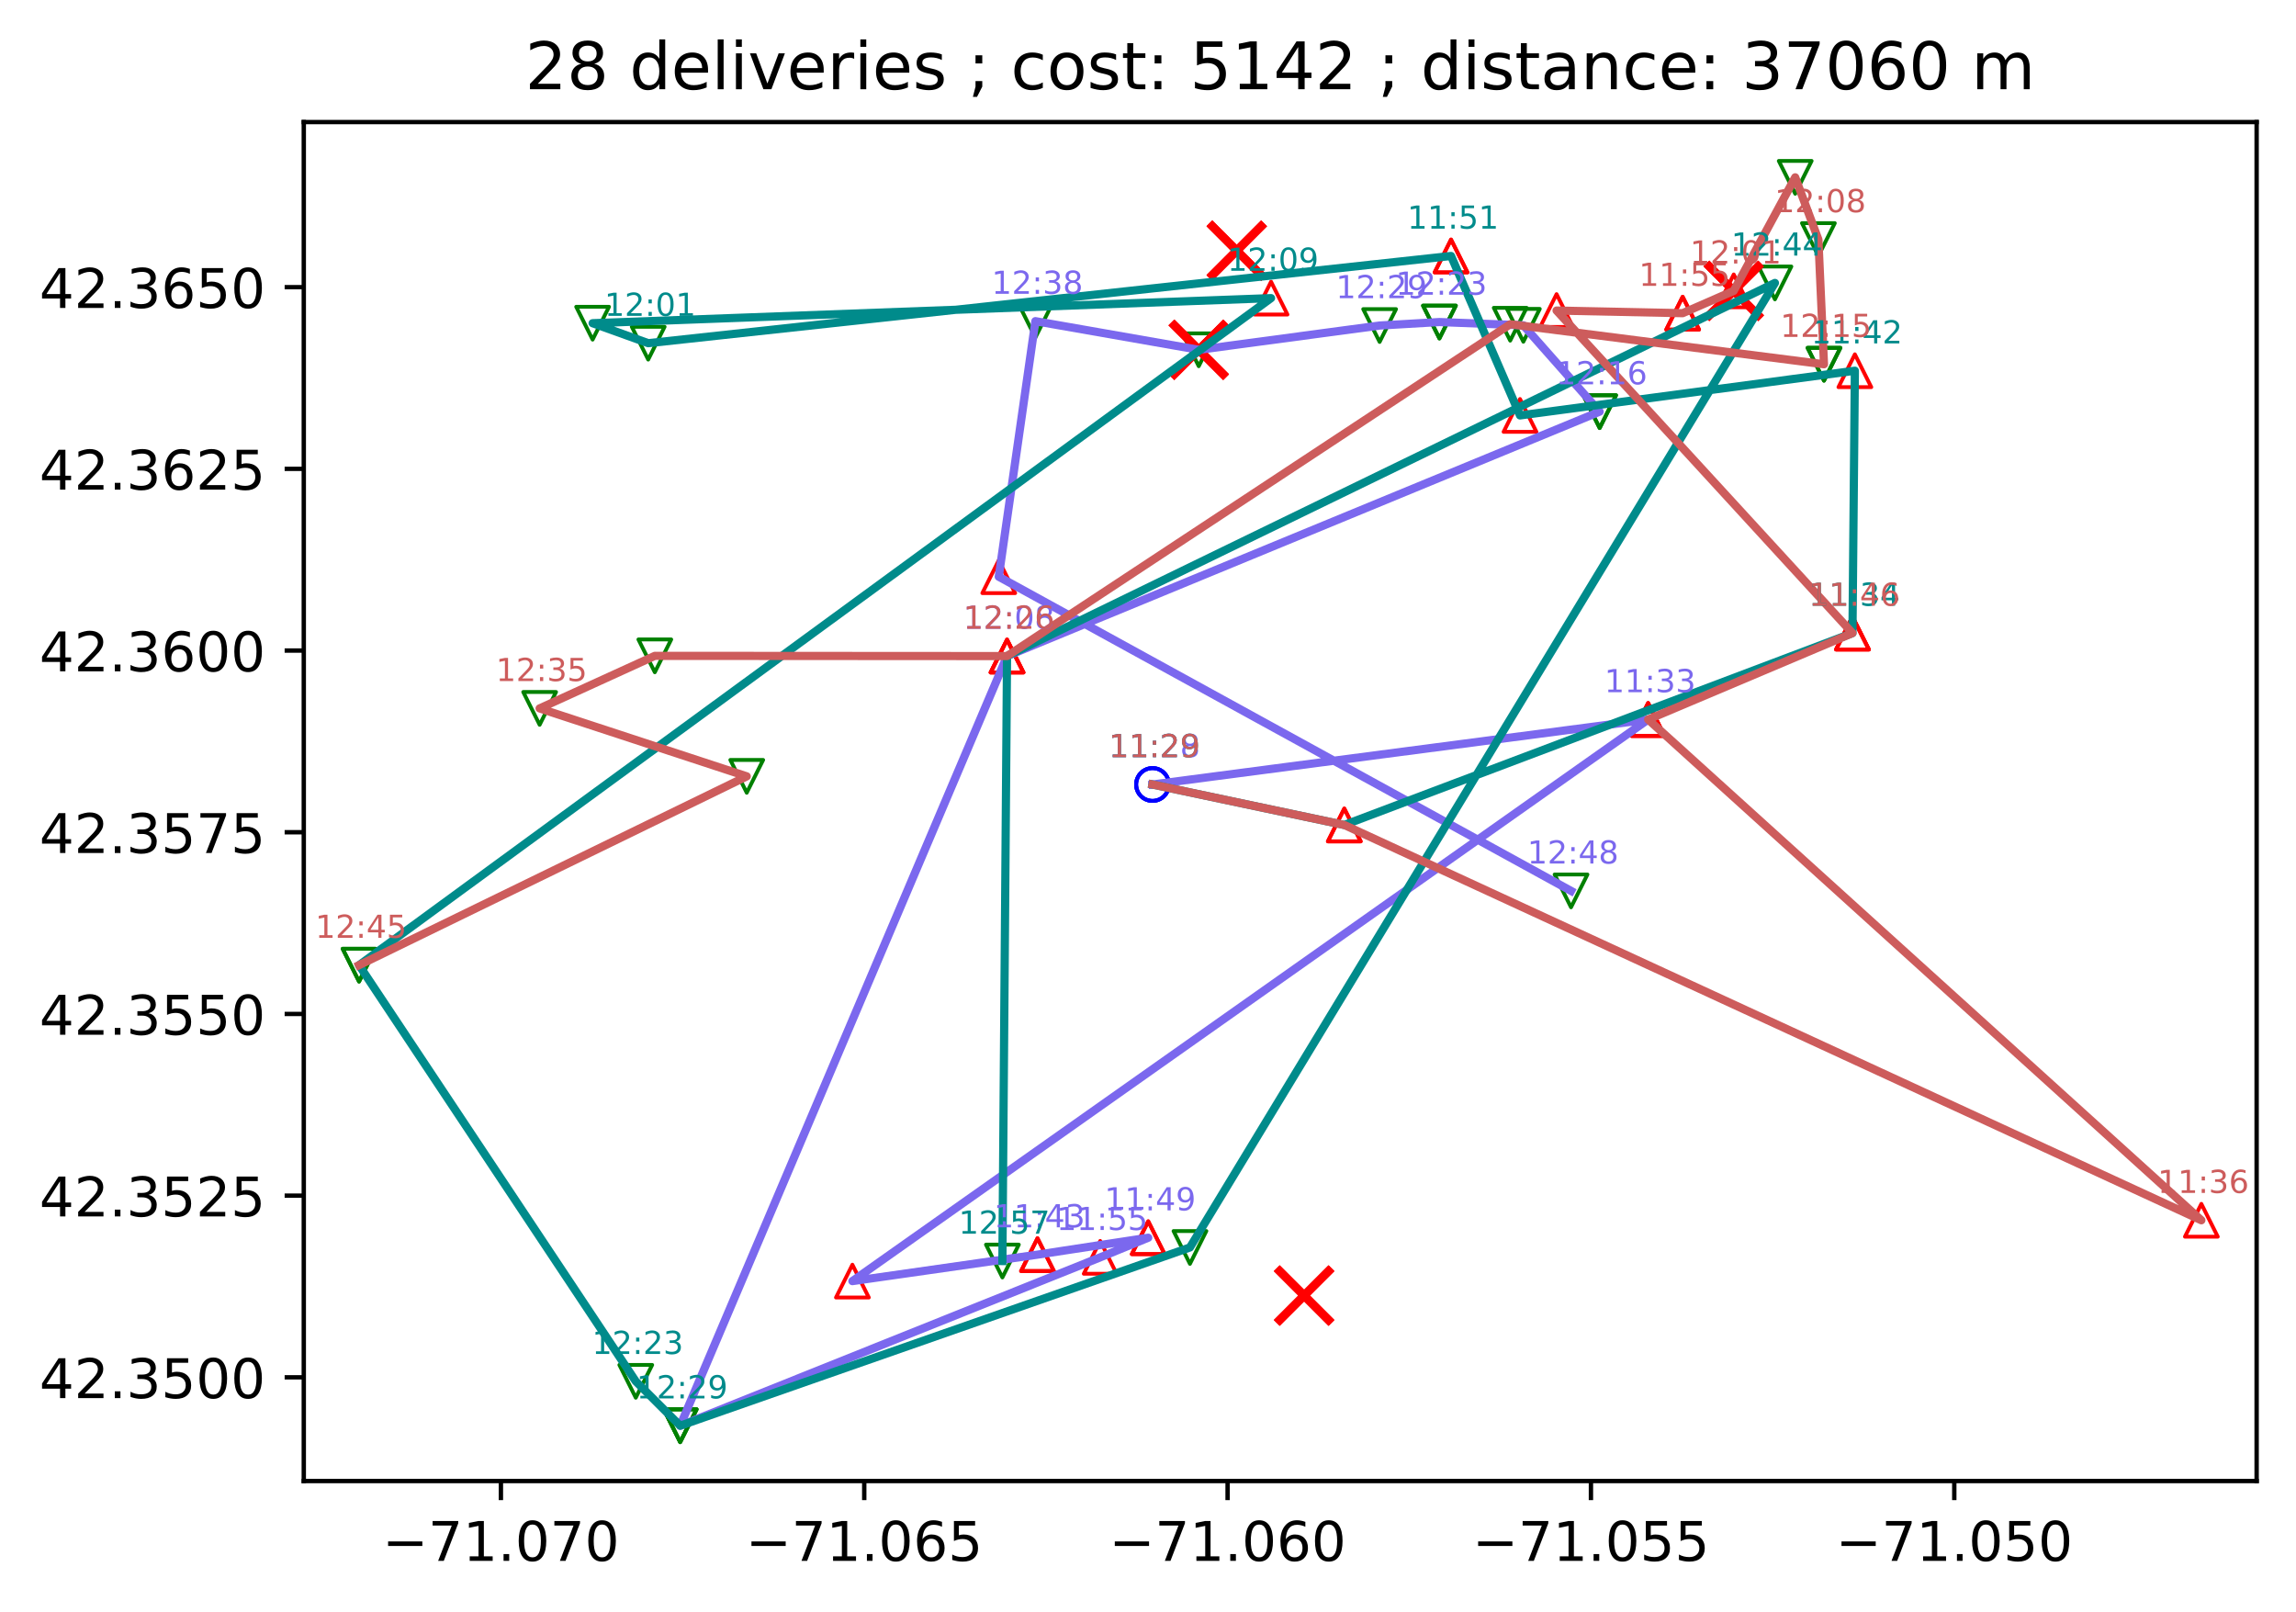 <?xml version="1.0" encoding="utf-8" standalone="no"?>
<!DOCTYPE svg PUBLIC "-//W3C//DTD SVG 1.1//EN"
  "http://www.w3.org/Graphics/SVG/1.1/DTD/svg11.dtd">
<!-- Created with matplotlib (https://matplotlib.org/) -->
<svg height="294.678pt" version="1.1" viewBox="0 0 419.873 294.678" width="419.873pt" xmlns="http://www.w3.org/2000/svg" xmlns:xlink="http://www.w3.org/1999/xlink">
 <defs>
  <style type="text/css">*{stroke-linecap:butt;stroke-linejoin:round;}</style>
 </defs>
 <g id="figure_1">
  <g id="patch_1">
   <path d="M 0 294.678 
L 419.873 294.678 
L 419.873 0 
L 0 0 
z
" style="fill:#ffffff;"/>
  </g>
  <g id="axes_1">
   <g id="patch_2">
    <path d="M 55.553 270.8 
L 412.673 270.8 
L 412.673 22.318 
L 55.553 22.318 
z
" style="fill:#ffffff;"/>
   </g>
   <g id="PathCollection_1">
    <path clip-path="url(#p14b05dfd33)" d="M 210.764 146.443 
C 211.56 146.443 212.323 146.126 212.885 145.564 
C 213.448 145.001 213.764 144.238 213.764 143.443 
C 213.764 142.647 213.448 141.884 212.885 141.321 
C 212.323 140.759 211.56 140.443 210.764 140.443 
C 209.969 140.443 209.205 140.759 208.643 141.321 
C 208.08 141.884 207.764 142.647 207.764 143.443 
C 207.764 144.238 208.08 145.001 208.643 145.564 
C 209.205 146.126 209.969 146.443 210.764 146.443 
z
" style="fill:none;stroke:#0000ff;stroke-width:0.7;"/>
   </g>
   <g id="PathCollection_2">
    <path clip-path="url(#p14b05dfd33)" d="M 301.396 128.562 
L 298.396 134.562 
L 304.396 134.562 
z
" style="fill:none;stroke:#ff0000;stroke-width:0.7;"/>
   </g>
   <g id="PathCollection_3">
    <path clip-path="url(#p14b05dfd33)" d="M 301.396 128.562 
L 298.396 134.562 
L 304.396 134.562 
z
" style="fill:none;stroke:#ff0000;stroke-width:0.7;"/>
   </g>
   <g id="PathCollection_4">
    <path clip-path="url(#p14b05dfd33)" d="M 155.88 231.247 
L 152.88 237.247 
L 158.88 237.247 
z
" style="fill:none;stroke:#ff0000;stroke-width:0.7;"/>
   </g>
   <g id="PathCollection_5">
    <path clip-path="url(#p14b05dfd33)" d="M 189.727 226.41 
L 186.727 232.41 
L 192.727 232.41 
z
" style="fill:none;stroke:#ff0000;stroke-width:0.7;"/>
   </g>
   <g id="PathCollection_6">
    <path clip-path="url(#p14b05dfd33)" d="M 189.727 226.41 
L 186.727 232.41 
L 192.727 232.41 
z
" style="fill:none;stroke:#ff0000;stroke-width:0.7;"/>
   </g>
   <g id="PathCollection_7">
    <path clip-path="url(#p14b05dfd33)" d="M 209.98 223.313 
L 206.98 229.313 
L 212.98 229.313 
z
" style="fill:none;stroke:#ff0000;stroke-width:0.7;"/>
   </g>
   <g id="PathCollection_8">
    <path clip-path="url(#p14b05dfd33)" d="M 209.98 223.313 
L 206.98 229.313 
L 212.98 229.313 
z
" style="fill:none;stroke:#ff0000;stroke-width:0.7;"/>
   </g>
   <g id="PathCollection_9">
    <path clip-path="url(#p14b05dfd33)" d="M 201.196 226.902 
L 198.196 232.902 
L 204.196 232.902 
z
" style="fill:none;stroke:#ff0000;stroke-width:0.7;"/>
   </g>
   <g id="PathCollection_10">
    <path clip-path="url(#p14b05dfd33)" d="M 124.385 263.692 
L 127.385 257.692 
L 121.385 257.692 
z
" style="fill:none;stroke:#008000;stroke-width:0.7;"/>
   </g>
   <g id="PathCollection_11">
    <path clip-path="url(#p14b05dfd33)" d="M 184.159 116.961 
L 181.159 122.961 
L 187.159 122.961 
z
" style="fill:none;stroke:#ff0000;stroke-width:0.7;"/>
   </g>
   <g id="PathCollection_12">
    <path clip-path="url(#p14b05dfd33)" d="M 292.532 78.269 
L 295.532 72.269 
L 289.532 72.269 
z
" style="fill:none;stroke:#008000;stroke-width:0.7;"/>
   </g>
   <g id="PathCollection_13">
    <path clip-path="url(#p14b05dfd33)" d="M 292.532 78.269 
L 295.532 72.269 
L 289.532 72.269 
z
" style="fill:none;stroke:#008000;stroke-width:0.7;"/>
   </g>
   <g id="PathCollection_14">
    <path clip-path="url(#p14b05dfd33)" d="M 278.579 62.482 
L 281.579 56.482 
L 275.579 56.482 
z
" style="fill:none;stroke:#008000;stroke-width:0.7;"/>
   </g>
   <g id="PathCollection_15">
    <path clip-path="url(#p14b05dfd33)" d="M 263.23 61.884 
L 266.23 55.884 
L 260.23 55.884 
z
" style="fill:none;stroke:#008000;stroke-width:0.7;"/>
   </g>
   <g id="PathCollection_16">
    <path clip-path="url(#p14b05dfd33)" d="M 263.23 61.884 
L 266.23 55.884 
L 260.23 55.884 
z
" style="fill:none;stroke:#008000;stroke-width:0.7;"/>
   </g>
   <g id="PathCollection_17">
    <path clip-path="url(#p14b05dfd33)" d="M 252.293 62.522 
L 255.293 56.522 
L 249.293 56.522 
z
" style="fill:none;stroke:#008000;stroke-width:0.7;"/>
   </g>
   <g id="PathCollection_18">
    <path clip-path="url(#p14b05dfd33)" d="M 219.216 66.96 
L 222.216 60.96 
L 216.216 60.96 
z
" style="fill:none;stroke:#008000;stroke-width:0.7;"/>
   </g>
   <g id="PathCollection_19">
    <path clip-path="url(#p14b05dfd33)" d="M 189.342 61.724 
L 192.342 55.724 
L 186.342 55.724 
z
" style="fill:none;stroke:#008000;stroke-width:0.7;"/>
   </g>
   <g id="PathCollection_20">
    <path clip-path="url(#p14b05dfd33)" d="M 182.644 102.449 
L 179.644 108.449 
L 185.644 108.449 
z
" style="fill:none;stroke:#ff0000;stroke-width:0.7;"/>
   </g>
   <g id="PathCollection_21">
    <path clip-path="url(#p14b05dfd33)" d="M 287.296 165.898 
L 290.296 159.898 
L 284.296 159.898 
z
" style="fill:none;stroke:#008000;stroke-width:0.7;"/>
   </g>
   <g id="PathCollection_22">
    <defs>
     <path d="M -5 5 
L 5 -5 
M -5 -5 
L 5 5 
" id="m33cc08bf9b" style="stroke:#ff0000;stroke-width:1.5;"/>
    </defs>
    <g clip-path="url(#p14b05dfd33)">
     <use style="fill:#ff0000;stroke:#ff0000;stroke-width:1.5;" x="238.485" xlink:href="#m33cc08bf9b" y="236.892"/>
     <use style="fill:#ff0000;stroke:#ff0000;stroke-width:1.5;" x="226.166" xlink:href="#m33cc08bf9b" y="45.834"/>
     <use style="fill:#ff0000;stroke:#ff0000;stroke-width:1.5;" x="317.05" xlink:href="#m33cc08bf9b" y="53.183"/>
     <use style="fill:#ff0000;stroke:#ff0000;stroke-width:1.5;" x="219.216" xlink:href="#m33cc08bf9b" y="63.96"/>
    </g>
   </g>
   <g id="PathCollection_23">
    <path clip-path="url(#p14b05dfd33)" d="M 210.764 146.443 
C 211.56 146.443 212.323 146.126 212.885 145.564 
C 213.448 145.001 213.764 144.238 213.764 143.443 
C 213.764 142.647 213.448 141.884 212.885 141.321 
C 212.323 140.759 211.56 140.443 210.764 140.443 
C 209.969 140.443 209.205 140.759 208.643 141.321 
C 208.08 141.884 207.764 142.647 207.764 143.443 
C 207.764 144.238 208.08 145.001 208.643 145.564 
C 209.205 146.126 209.969 146.443 210.764 146.443 
z
" style="fill:none;stroke:#0000ff;stroke-width:0.7;"/>
   </g>
   <g id="PathCollection_24">
    <path clip-path="url(#p14b05dfd33)" d="M 245.834 147.845 
L 242.834 153.845 
L 248.834 153.845 
z
" style="fill:none;stroke:#ff0000;stroke-width:0.7;"/>
   </g>
   <g id="PathCollection_25">
    <path clip-path="url(#p14b05dfd33)" d="M 338.765 112.761 
L 335.765 118.761 
L 341.765 118.761 
z
" style="fill:none;stroke:#ff0000;stroke-width:0.7;"/>
   </g>
   <g id="PathCollection_26">
    <path clip-path="url(#p14b05dfd33)" d="M 338.765 112.761 
L 335.765 118.761 
L 341.765 118.761 
z
" style="fill:none;stroke:#ff0000;stroke-width:0.7;"/>
   </g>
   <g id="PathCollection_27">
    <path clip-path="url(#p14b05dfd33)" d="M 339.203 64.788 
L 336.203 70.788 
L 342.203 70.788 
z
" style="fill:none;stroke:#ff0000;stroke-width:0.7;"/>
   </g>
   <g id="PathCollection_28">
    <path clip-path="url(#p14b05dfd33)" d="M 277.967 72.96 
L 274.967 78.96 
L 280.967 78.96 
z
" style="fill:none;stroke:#ff0000;stroke-width:0.7;"/>
   </g>
   <g id="PathCollection_29">
    <path clip-path="url(#p14b05dfd33)" d="M 265.356 43.804 
L 262.356 49.804 
L 268.356 49.804 
z
" style="fill:none;stroke:#ff0000;stroke-width:0.7;"/>
   </g>
   <g id="PathCollection_30">
    <path clip-path="url(#p14b05dfd33)" d="M 265.356 43.804 
L 262.356 49.804 
L 268.356 49.804 
z
" style="fill:none;stroke:#ff0000;stroke-width:0.7;"/>
   </g>
   <g id="PathCollection_31">
    <path clip-path="url(#p14b05dfd33)" d="M 118.538 65.751 
L 121.538 59.751 
L 115.538 59.751 
z
" style="fill:none;stroke:#008000;stroke-width:0.7;"/>
   </g>
   <g id="PathCollection_32">
    <path clip-path="url(#p14b05dfd33)" d="M 108.372 62.097 
L 111.372 56.097 
L 105.372 56.097 
z
" style="fill:none;stroke:#008000;stroke-width:0.7;"/>
   </g>
   <g id="PathCollection_33">
    <path clip-path="url(#p14b05dfd33)" d="M 232.439 51.512 
L 229.439 57.512 
L 235.439 57.512 
z
" style="fill:none;stroke:#ff0000;stroke-width:0.7;"/>
   </g>
   <g id="PathCollection_34">
    <path clip-path="url(#p14b05dfd33)" d="M 65.66 179.479 
L 68.66 173.479 
L 62.66 173.479 
z
" style="fill:none;stroke:#008000;stroke-width:0.7;"/>
   </g>
   <g id="PathCollection_35">
    <path clip-path="url(#p14b05dfd33)" d="M 116.265 255.573 
L 119.265 249.573 
L 113.265 249.573 
z
" style="fill:none;stroke:#008000;stroke-width:0.7;"/>
   </g>
   <g id="PathCollection_36">
    <path clip-path="url(#p14b05dfd33)" d="M 124.385 263.692 
L 127.385 257.692 
L 121.385 257.692 
z
" style="fill:none;stroke:#008000;stroke-width:0.7;"/>
   </g>
   <g id="PathCollection_37">
    <path clip-path="url(#p14b05dfd33)" d="M 124.385 263.692 
L 127.385 257.692 
L 121.385 257.692 
z
" style="fill:none;stroke:#008000;stroke-width:0.7;"/>
   </g>
   <g id="PathCollection_38">
    <path clip-path="url(#p14b05dfd33)" d="M 217.608 231.094 
L 220.608 225.094 
L 214.608 225.094 
z
" style="fill:none;stroke:#008000;stroke-width:0.7;"/>
   </g>
   <g id="PathCollection_39">
    <path clip-path="url(#p14b05dfd33)" d="M 324.585 54.734 
L 327.585 48.734 
L 321.585 48.734 
z
" style="fill:none;stroke:#008000;stroke-width:0.7;"/>
   </g>
   <g id="PathCollection_40">
    <path clip-path="url(#p14b05dfd33)" d="M 184.159 116.961 
L 181.159 122.961 
L 187.159 122.961 
z
" style="fill:none;stroke:#ff0000;stroke-width:0.7;"/>
   </g>
   <g id="PathCollection_41">
    <path clip-path="url(#p14b05dfd33)" d="M 183.309 233.579 
L 186.309 227.579 
L 180.309 227.579 
z
" style="fill:none;stroke:#008000;stroke-width:0.7;"/>
   </g>
   <g id="PathCollection_42">
    <g clip-path="url(#p14b05dfd33)">
     <use style="fill:#ff0000;stroke:#ff0000;stroke-width:1.5;" x="238.485" xlink:href="#m33cc08bf9b" y="236.892"/>
     <use style="fill:#ff0000;stroke:#ff0000;stroke-width:1.5;" x="226.166" xlink:href="#m33cc08bf9b" y="45.834"/>
     <use style="fill:#ff0000;stroke:#ff0000;stroke-width:1.5;" x="317.05" xlink:href="#m33cc08bf9b" y="53.183"/>
     <use style="fill:#ff0000;stroke:#ff0000;stroke-width:1.5;" x="219.216" xlink:href="#m33cc08bf9b" y="63.96"/>
    </g>
   </g>
   <g id="PathCollection_43">
    <path clip-path="url(#p14b05dfd33)" d="M 210.764 146.443 
C 211.56 146.443 212.323 146.126 212.885 145.564 
C 213.448 145.001 213.764 144.238 213.764 143.443 
C 213.764 142.647 213.448 141.884 212.885 141.321 
C 212.323 140.759 211.56 140.443 210.764 140.443 
C 209.969 140.443 209.205 140.759 208.643 141.321 
C 208.08 141.884 207.764 142.647 207.764 143.443 
C 207.764 144.238 208.08 145.001 208.643 145.564 
C 209.205 146.126 209.969 146.443 210.764 146.443 
z
" style="fill:none;stroke:#0000ff;stroke-width:0.7;"/>
   </g>
   <g id="PathCollection_44">
    <path clip-path="url(#p14b05dfd33)" d="M 245.834 147.845 
L 242.834 153.845 
L 248.834 153.845 
z
" style="fill:none;stroke:#ff0000;stroke-width:0.7;"/>
   </g>
   <g id="PathCollection_45">
    <path clip-path="url(#p14b05dfd33)" d="M 402.566 220.124 
L 399.566 226.124 
L 405.566 226.124 
z
" style="fill:none;stroke:#ff0000;stroke-width:0.7;"/>
   </g>
   <g id="PathCollection_46">
    <path clip-path="url(#p14b05dfd33)" d="M 301.396 128.562 
L 298.396 134.562 
L 304.396 134.562 
z
" style="fill:none;stroke:#ff0000;stroke-width:0.7;"/>
   </g>
   <g id="PathCollection_47">
    <path clip-path="url(#p14b05dfd33)" d="M 338.765 112.761 
L 335.765 118.761 
L 341.765 118.761 
z
" style="fill:none;stroke:#ff0000;stroke-width:0.7;"/>
   </g>
   <g id="PathCollection_48">
    <path clip-path="url(#p14b05dfd33)" d="M 284.652 53.784 
L 281.652 59.784 
L 287.652 59.784 
z
" style="fill:none;stroke:#ff0000;stroke-width:0.7;"/>
   </g>
   <g id="PathCollection_49">
    <path clip-path="url(#p14b05dfd33)" d="M 307.708 54.263 
L 304.708 60.263 
L 310.708 60.263 
z
" style="fill:none;stroke:#ff0000;stroke-width:0.7;"/>
   </g>
   <g id="PathCollection_50">
    <path clip-path="url(#p14b05dfd33)" d="M 307.708 54.263 
L 304.708 60.263 
L 310.708 60.263 
z
" style="fill:none;stroke:#ff0000;stroke-width:0.7;"/>
   </g>
   <g id="PathCollection_51">
    <path clip-path="url(#p14b05dfd33)" d="M 317.05 50.183 
L 314.05 56.183 
L 320.05 56.183 
z
" style="fill:none;stroke:#ff0000;stroke-width:0.7;"/>
   </g>
   <g id="PathCollection_52">
    <path clip-path="url(#p14b05dfd33)" d="M 328.293 35.425 
L 331.293 29.425 
L 325.293 29.425 
z
" style="fill:none;stroke:#008000;stroke-width:0.7;"/>
   </g>
   <g id="PathCollection_53">
    <path clip-path="url(#p14b05dfd33)" d="M 332.532 46.801 
L 335.532 40.801 
L 329.532 40.801 
z
" style="fill:none;stroke:#008000;stroke-width:0.7;"/>
   </g>
   <g id="PathCollection_54">
    <path clip-path="url(#p14b05dfd33)" d="M 333.556 69.605 
L 336.556 63.605 
L 330.556 63.605 
z
" style="fill:none;stroke:#008000;stroke-width:0.7;"/>
   </g>
   <g id="PathCollection_55">
    <path clip-path="url(#p14b05dfd33)" d="M 333.556 69.605 
L 336.556 63.605 
L 330.556 63.605 
z
" style="fill:none;stroke:#008000;stroke-width:0.7;"/>
   </g>
   <g id="PathCollection_56">
    <path clip-path="url(#p14b05dfd33)" d="M 276.173 62.283 
L 279.173 56.283 
L 273.173 56.283 
z
" style="fill:none;stroke:#008000;stroke-width:0.7;"/>
   </g>
   <g id="PathCollection_57">
    <path clip-path="url(#p14b05dfd33)" d="M 184.159 116.961 
L 181.159 122.961 
L 187.159 122.961 
z
" style="fill:none;stroke:#ff0000;stroke-width:0.7;"/>
   </g>
   <g id="PathCollection_58">
    <path clip-path="url(#p14b05dfd33)" d="M 119.747 122.921 
L 122.747 116.921 
L 116.747 116.921 
z
" style="fill:none;stroke:#008000;stroke-width:0.7;"/>
   </g>
   <g id="PathCollection_59">
    <path clip-path="url(#p14b05dfd33)" d="M 98.684 132.529 
L 101.684 126.529 
L 95.684 126.529 
z
" style="fill:none;stroke:#008000;stroke-width:0.7;"/>
   </g>
   <g id="PathCollection_60">
    <path clip-path="url(#p14b05dfd33)" d="M 136.558 144.954 
L 139.558 138.954 
L 133.558 138.954 
z
" style="fill:none;stroke:#008000;stroke-width:0.7;"/>
   </g>
   <g id="PathCollection_61">
    <path clip-path="url(#p14b05dfd33)" d="M 65.66 179.479 
L 68.66 173.479 
L 62.66 173.479 
z
" style="fill:none;stroke:#008000;stroke-width:0.7;"/>
   </g>
   <g id="PathCollection_62">
    <g clip-path="url(#p14b05dfd33)">
     <use style="fill:#ff0000;stroke:#ff0000;stroke-width:1.5;" x="238.485" xlink:href="#m33cc08bf9b" y="236.892"/>
     <use style="fill:#ff0000;stroke:#ff0000;stroke-width:1.5;" x="226.166" xlink:href="#m33cc08bf9b" y="45.834"/>
     <use style="fill:#ff0000;stroke:#ff0000;stroke-width:1.5;" x="317.05" xlink:href="#m33cc08bf9b" y="53.183"/>
     <use style="fill:#ff0000;stroke:#ff0000;stroke-width:1.5;" x="219.216" xlink:href="#m33cc08bf9b" y="63.96"/>
    </g>
   </g>
   <g id="matplotlib.axis_1">
    <g id="xtick_1">
     <g id="line2d_1">
      <defs>
       <path d="M 0 0 
L 0 3.5 
" id="m26b1783d74" style="stroke:#000000;stroke-width:0.8;"/>
      </defs>
      <g>
       <use style="stroke:#000000;stroke-width:0.8;" x="91.601" xlink:href="#m26b1783d74" y="270.8"/>
      </g>
     </g>
     <g id="text_1">
      <!-- −71.070 -->
      <g transform="translate(69.915 285.398)scale(0.1 -0.1)">
       <defs>
        <path d="M 10.594 35.5 
L 73.188 35.5 
L 73.188 27.203 
L 10.594 27.203 
z
" id="DejaVuSans-8722"/>
        <path d="M 8.203 72.906 
L 55.078 72.906 
L 55.078 68.703 
L 28.609 0 
L 18.312 0 
L 43.219 64.594 
L 8.203 64.594 
z
" id="DejaVuSans-55"/>
        <path d="M 12.406 8.297 
L 28.516 8.297 
L 28.516 63.922 
L 10.984 60.406 
L 10.984 69.391 
L 28.422 72.906 
L 38.281 72.906 
L 38.281 8.297 
L 54.391 8.297 
L 54.391 0 
L 12.406 0 
z
" id="DejaVuSans-49"/>
        <path d="M 10.688 12.406 
L 21 12.406 
L 21 0 
L 10.688 0 
z
" id="DejaVuSans-46"/>
        <path d="M 31.781 66.406 
Q 24.172 66.406 20.328 58.906 
Q 16.5 51.422 16.5 36.375 
Q 16.5 21.391 20.328 13.891 
Q 24.172 6.391 31.781 6.391 
Q 39.453 6.391 43.281 13.891 
Q 47.125 21.391 47.125 36.375 
Q 47.125 51.422 43.281 58.906 
Q 39.453 66.406 31.781 66.406 
z
M 31.781 74.219 
Q 44.047 74.219 50.516 64.516 
Q 56.984 54.828 56.984 36.375 
Q 56.984 17.969 50.516 8.266 
Q 44.047 -1.422 31.781 -1.422 
Q 19.531 -1.422 13.062 8.266 
Q 6.594 17.969 6.594 36.375 
Q 6.594 54.828 13.062 64.516 
Q 19.531 74.219 31.781 74.219 
z
" id="DejaVuSans-48"/>
       </defs>
       <use xlink:href="#DejaVuSans-8722"/>
       <use x="83.789" xlink:href="#DejaVuSans-55"/>
       <use x="147.412" xlink:href="#DejaVuSans-49"/>
       <use x="211.035" xlink:href="#DejaVuSans-46"/>
       <use x="242.822" xlink:href="#DejaVuSans-48"/>
       <use x="306.445" xlink:href="#DejaVuSans-55"/>
       <use x="370.068" xlink:href="#DejaVuSans-48"/>
      </g>
     </g>
    </g>
    <g id="xtick_2">
     <g id="line2d_2">
      <g>
       <use style="stroke:#000000;stroke-width:0.8;" x="158.046" xlink:href="#m26b1783d74" y="270.8"/>
      </g>
     </g>
     <g id="text_2">
      <!-- −71.065 -->
      <g transform="translate(136.361 285.398)scale(0.1 -0.1)">
       <defs>
        <path d="M 33.016 40.375 
Q 26.375 40.375 22.484 35.828 
Q 18.609 31.297 18.609 23.391 
Q 18.609 15.531 22.484 10.953 
Q 26.375 6.391 33.016 6.391 
Q 39.656 6.391 43.531 10.953 
Q 47.406 15.531 47.406 23.391 
Q 47.406 31.297 43.531 35.828 
Q 39.656 40.375 33.016 40.375 
z
M 52.594 71.297 
L 52.594 62.312 
Q 48.875 64.062 45.094 64.984 
Q 41.312 65.922 37.594 65.922 
Q 27.828 65.922 22.672 59.328 
Q 17.531 52.734 16.797 39.406 
Q 19.672 43.656 24.016 45.922 
Q 28.375 48.188 33.594 48.188 
Q 44.578 48.188 50.953 41.516 
Q 57.328 34.859 57.328 23.391 
Q 57.328 12.156 50.688 5.359 
Q 44.047 -1.422 33.016 -1.422 
Q 20.359 -1.422 13.672 8.266 
Q 6.984 17.969 6.984 36.375 
Q 6.984 53.656 15.188 63.938 
Q 23.391 74.219 37.203 74.219 
Q 40.922 74.219 44.703 73.484 
Q 48.484 72.75 52.594 71.297 
z
" id="DejaVuSans-54"/>
        <path d="M 10.797 72.906 
L 49.516 72.906 
L 49.516 64.594 
L 19.828 64.594 
L 19.828 46.734 
Q 21.969 47.469 24.109 47.828 
Q 26.266 48.188 28.422 48.188 
Q 40.625 48.188 47.75 41.5 
Q 54.891 34.812 54.891 23.391 
Q 54.891 11.625 47.562 5.094 
Q 40.234 -1.422 26.906 -1.422 
Q 22.312 -1.422 17.547 -0.641 
Q 12.797 0.141 7.719 1.703 
L 7.719 11.625 
Q 12.109 9.234 16.797 8.062 
Q 21.484 6.891 26.703 6.891 
Q 35.156 6.891 40.078 11.328 
Q 45.016 15.766 45.016 23.391 
Q 45.016 31 40.078 35.438 
Q 35.156 39.891 26.703 39.891 
Q 22.75 39.891 18.812 39.016 
Q 14.891 38.141 10.797 36.281 
z
" id="DejaVuSans-53"/>
       </defs>
       <use xlink:href="#DejaVuSans-8722"/>
       <use x="83.789" xlink:href="#DejaVuSans-55"/>
       <use x="147.412" xlink:href="#DejaVuSans-49"/>
       <use x="211.035" xlink:href="#DejaVuSans-46"/>
       <use x="242.822" xlink:href="#DejaVuSans-48"/>
       <use x="306.445" xlink:href="#DejaVuSans-54"/>
       <use x="370.068" xlink:href="#DejaVuSans-53"/>
      </g>
     </g>
    </g>
    <g id="xtick_3">
     <g id="line2d_3">
      <g>
       <use style="stroke:#000000;stroke-width:0.8;" x="224.492" xlink:href="#m26b1783d74" y="270.8"/>
      </g>
     </g>
     <g id="text_3">
      <!-- −71.060 -->
      <g transform="translate(202.807 285.398)scale(0.1 -0.1)">
       <use xlink:href="#DejaVuSans-8722"/>
       <use x="83.789" xlink:href="#DejaVuSans-55"/>
       <use x="147.412" xlink:href="#DejaVuSans-49"/>
       <use x="211.035" xlink:href="#DejaVuSans-46"/>
       <use x="242.822" xlink:href="#DejaVuSans-48"/>
       <use x="306.445" xlink:href="#DejaVuSans-54"/>
       <use x="370.068" xlink:href="#DejaVuSans-48"/>
      </g>
     </g>
    </g>
    <g id="xtick_4">
     <g id="line2d_4">
      <g>
       <use style="stroke:#000000;stroke-width:0.8;" x="290.937" xlink:href="#m26b1783d74" y="270.8"/>
      </g>
     </g>
     <g id="text_4">
      <!-- −71.055 -->
      <g transform="translate(269.252 285.398)scale(0.1 -0.1)">
       <use xlink:href="#DejaVuSans-8722"/>
       <use x="83.789" xlink:href="#DejaVuSans-55"/>
       <use x="147.412" xlink:href="#DejaVuSans-49"/>
       <use x="211.035" xlink:href="#DejaVuSans-46"/>
       <use x="242.822" xlink:href="#DejaVuSans-48"/>
       <use x="306.445" xlink:href="#DejaVuSans-53"/>
       <use x="370.068" xlink:href="#DejaVuSans-53"/>
      </g>
     </g>
    </g>
    <g id="xtick_5">
     <g id="line2d_5">
      <g>
       <use style="stroke:#000000;stroke-width:0.8;" x="357.383" xlink:href="#m26b1783d74" y="270.8"/>
      </g>
     </g>
     <g id="text_5">
      <!-- −71.050 -->
      <g transform="translate(335.698 285.398)scale(0.1 -0.1)">
       <use xlink:href="#DejaVuSans-8722"/>
       <use x="83.789" xlink:href="#DejaVuSans-55"/>
       <use x="147.412" xlink:href="#DejaVuSans-49"/>
       <use x="211.035" xlink:href="#DejaVuSans-46"/>
       <use x="242.822" xlink:href="#DejaVuSans-48"/>
       <use x="306.445" xlink:href="#DejaVuSans-53"/>
       <use x="370.068" xlink:href="#DejaVuSans-48"/>
      </g>
     </g>
    </g>
   </g>
   <g id="matplotlib.axis_2">
    <g id="ytick_1">
     <g id="line2d_6">
      <defs>
       <path d="M 0 0 
L -3.5 0 
" id="m1fd0d8cc0e" style="stroke:#000000;stroke-width:0.8;"/>
      </defs>
      <g>
       <use style="stroke:#000000;stroke-width:0.8;" x="55.553" xlink:href="#m1fd0d8cc0e" y="251.842"/>
      </g>
     </g>
     <g id="text_6">
      <!-- 42.3500 -->
      <g transform="translate(7.2 255.641)scale(0.1 -0.1)">
       <defs>
        <path d="M 37.797 64.312 
L 12.891 25.391 
L 37.797 25.391 
z
M 35.203 72.906 
L 47.609 72.906 
L 47.609 25.391 
L 58.016 25.391 
L 58.016 17.188 
L 47.609 17.188 
L 47.609 0 
L 37.797 0 
L 37.797 17.188 
L 4.891 17.188 
L 4.891 26.703 
z
" id="DejaVuSans-52"/>
        <path d="M 19.188 8.297 
L 53.609 8.297 
L 53.609 0 
L 7.328 0 
L 7.328 8.297 
Q 12.938 14.109 22.625 23.891 
Q 32.328 33.688 34.812 36.531 
Q 39.547 41.844 41.422 45.531 
Q 43.312 49.219 43.312 52.781 
Q 43.312 58.594 39.234 62.25 
Q 35.156 65.922 28.609 65.922 
Q 23.969 65.922 18.812 64.312 
Q 13.672 62.703 7.812 59.422 
L 7.812 69.391 
Q 13.766 71.781 18.938 73 
Q 24.125 74.219 28.422 74.219 
Q 39.75 74.219 46.484 68.547 
Q 53.219 62.891 53.219 53.422 
Q 53.219 48.922 51.531 44.891 
Q 49.859 40.875 45.406 35.406 
Q 44.188 33.984 37.641 27.219 
Q 31.109 20.453 19.188 8.297 
z
" id="DejaVuSans-50"/>
        <path d="M 40.578 39.312 
Q 47.656 37.797 51.625 33 
Q 55.609 28.219 55.609 21.188 
Q 55.609 10.406 48.188 4.484 
Q 40.766 -1.422 27.094 -1.422 
Q 22.516 -1.422 17.656 -0.516 
Q 12.797 0.391 7.625 2.203 
L 7.625 11.719 
Q 11.719 9.328 16.594 8.109 
Q 21.484 6.891 26.812 6.891 
Q 36.078 6.891 40.938 10.547 
Q 45.797 14.203 45.797 21.188 
Q 45.797 27.641 41.281 31.266 
Q 36.766 34.906 28.719 34.906 
L 20.219 34.906 
L 20.219 43.016 
L 29.109 43.016 
Q 36.375 43.016 40.234 45.922 
Q 44.094 48.828 44.094 54.297 
Q 44.094 59.906 40.109 62.906 
Q 36.141 65.922 28.719 65.922 
Q 24.656 65.922 20.016 65.031 
Q 15.375 64.156 9.812 62.312 
L 9.812 71.094 
Q 15.438 72.656 20.344 73.438 
Q 25.25 74.219 29.594 74.219 
Q 40.828 74.219 47.359 69.109 
Q 53.906 64.016 53.906 55.328 
Q 53.906 49.266 50.438 45.094 
Q 46.969 40.922 40.578 39.312 
z
" id="DejaVuSans-51"/>
       </defs>
       <use xlink:href="#DejaVuSans-52"/>
       <use x="63.623" xlink:href="#DejaVuSans-50"/>
       <use x="127.246" xlink:href="#DejaVuSans-46"/>
       <use x="159.033" xlink:href="#DejaVuSans-51"/>
       <use x="222.656" xlink:href="#DejaVuSans-53"/>
       <use x="286.279" xlink:href="#DejaVuSans-48"/>
       <use x="349.902" xlink:href="#DejaVuSans-48"/>
      </g>
     </g>
    </g>
    <g id="ytick_2">
     <g id="line2d_7">
      <g>
       <use style="stroke:#000000;stroke-width:0.8;" x="55.553" xlink:href="#m1fd0d8cc0e" y="218.619"/>
      </g>
     </g>
     <g id="text_7">
      <!-- 42.3525 -->
      <g transform="translate(7.2 222.418)scale(0.1 -0.1)">
       <use xlink:href="#DejaVuSans-52"/>
       <use x="63.623" xlink:href="#DejaVuSans-50"/>
       <use x="127.246" xlink:href="#DejaVuSans-46"/>
       <use x="159.033" xlink:href="#DejaVuSans-51"/>
       <use x="222.656" xlink:href="#DejaVuSans-53"/>
       <use x="286.279" xlink:href="#DejaVuSans-50"/>
       <use x="349.902" xlink:href="#DejaVuSans-53"/>
      </g>
     </g>
    </g>
    <g id="ytick_3">
     <g id="line2d_8">
      <g>
       <use style="stroke:#000000;stroke-width:0.8;" x="55.553" xlink:href="#m1fd0d8cc0e" y="185.396"/>
      </g>
     </g>
     <g id="text_8">
      <!-- 42.3550 -->
      <g transform="translate(7.2 189.196)scale(0.1 -0.1)">
       <use xlink:href="#DejaVuSans-52"/>
       <use x="63.623" xlink:href="#DejaVuSans-50"/>
       <use x="127.246" xlink:href="#DejaVuSans-46"/>
       <use x="159.033" xlink:href="#DejaVuSans-51"/>
       <use x="222.656" xlink:href="#DejaVuSans-53"/>
       <use x="286.279" xlink:href="#DejaVuSans-53"/>
       <use x="349.902" xlink:href="#DejaVuSans-48"/>
      </g>
     </g>
    </g>
    <g id="ytick_4">
     <g id="line2d_9">
      <g>
       <use style="stroke:#000000;stroke-width:0.8;" x="55.553" xlink:href="#m1fd0d8cc0e" y="152.174"/>
      </g>
     </g>
     <g id="text_9">
      <!-- 42.3575 -->
      <g transform="translate(7.2 155.973)scale(0.1 -0.1)">
       <use xlink:href="#DejaVuSans-52"/>
       <use x="63.623" xlink:href="#DejaVuSans-50"/>
       <use x="127.246" xlink:href="#DejaVuSans-46"/>
       <use x="159.033" xlink:href="#DejaVuSans-51"/>
       <use x="222.656" xlink:href="#DejaVuSans-53"/>
       <use x="286.279" xlink:href="#DejaVuSans-55"/>
       <use x="349.902" xlink:href="#DejaVuSans-53"/>
      </g>
     </g>
    </g>
    <g id="ytick_5">
     <g id="line2d_10">
      <g>
       <use style="stroke:#000000;stroke-width:0.8;" x="55.553" xlink:href="#m1fd0d8cc0e" y="118.951"/>
      </g>
     </g>
     <g id="text_10">
      <!-- 42.3600 -->
      <g transform="translate(7.2 122.75)scale(0.1 -0.1)">
       <use xlink:href="#DejaVuSans-52"/>
       <use x="63.623" xlink:href="#DejaVuSans-50"/>
       <use x="127.246" xlink:href="#DejaVuSans-46"/>
       <use x="159.033" xlink:href="#DejaVuSans-51"/>
       <use x="222.656" xlink:href="#DejaVuSans-54"/>
       <use x="286.279" xlink:href="#DejaVuSans-48"/>
       <use x="349.902" xlink:href="#DejaVuSans-48"/>
      </g>
     </g>
    </g>
    <g id="ytick_6">
     <g id="line2d_11">
      <g>
       <use style="stroke:#000000;stroke-width:0.8;" x="55.553" xlink:href="#m1fd0d8cc0e" y="85.728"/>
      </g>
     </g>
     <g id="text_11">
      <!-- 42.3625 -->
      <g transform="translate(7.2 89.527)scale(0.1 -0.1)">
       <use xlink:href="#DejaVuSans-52"/>
       <use x="63.623" xlink:href="#DejaVuSans-50"/>
       <use x="127.246" xlink:href="#DejaVuSans-46"/>
       <use x="159.033" xlink:href="#DejaVuSans-51"/>
       <use x="222.656" xlink:href="#DejaVuSans-54"/>
       <use x="286.279" xlink:href="#DejaVuSans-50"/>
       <use x="349.902" xlink:href="#DejaVuSans-53"/>
      </g>
     </g>
    </g>
    <g id="ytick_7">
     <g id="line2d_12">
      <g>
       <use style="stroke:#000000;stroke-width:0.8;" x="55.553" xlink:href="#m1fd0d8cc0e" y="52.505"/>
      </g>
     </g>
     <g id="text_12">
      <!-- 42.3650 -->
      <g transform="translate(7.2 56.304)scale(0.1 -0.1)">
       <use xlink:href="#DejaVuSans-52"/>
       <use x="63.623" xlink:href="#DejaVuSans-50"/>
       <use x="127.246" xlink:href="#DejaVuSans-46"/>
       <use x="159.033" xlink:href="#DejaVuSans-51"/>
       <use x="222.656" xlink:href="#DejaVuSans-54"/>
       <use x="286.279" xlink:href="#DejaVuSans-53"/>
       <use x="349.902" xlink:href="#DejaVuSans-48"/>
      </g>
     </g>
    </g>
   </g>
   <g id="line2d_13">
    <path clip-path="url(#p14b05dfd33)" d="M 210.764 143.443 
L 301.396 131.562 
L 301.396 131.562 
L 155.88 234.247 
L 189.727 229.41 
L 189.727 229.41 
L 209.98 226.313 
L 209.98 226.313 
L 201.196 229.902 
L 124.385 260.692 
L 184.159 119.961 
L 292.532 75.269 
L 292.532 75.269 
L 278.579 59.482 
L 263.23 58.884 
L 263.23 58.884 
L 252.293 59.522 
L 219.216 63.96 
L 189.342 58.724 
L 182.644 105.449 
L 287.296 162.898 
" style="fill:none;stroke:#7b68ee;stroke-linecap:square;stroke-width:1.5;"/>
   </g>
   <g id="line2d_14">
    <path clip-path="url(#p14b05dfd33)" d="M 210.764 143.443 
L 245.834 150.845 
L 338.765 115.761 
L 338.765 115.761 
L 339.203 67.788 
L 277.967 75.96 
L 265.356 46.804 
L 265.356 46.804 
L 118.538 62.751 
L 108.372 59.097 
L 232.439 54.512 
L 65.66 176.479 
L 116.265 252.573 
L 124.385 260.692 
L 124.385 260.692 
L 217.608 228.094 
L 324.585 51.734 
L 184.159 119.961 
L 183.309 230.579 
" style="fill:none;stroke:#008b8b;stroke-linecap:square;stroke-width:1.5;"/>
   </g>
   <g id="line2d_15">
    <path clip-path="url(#p14b05dfd33)" d="M 210.764 143.443 
L 245.834 150.845 
L 402.566 223.124 
L 301.396 131.562 
L 338.765 115.761 
L 284.652 56.784 
L 307.708 57.263 
L 307.708 57.263 
L 317.05 53.183 
L 328.293 32.425 
L 332.532 43.801 
L 333.556 66.605 
L 333.556 66.605 
L 276.173 59.283 
L 184.159 119.961 
L 119.747 119.921 
L 98.684 129.529 
L 136.558 141.954 
L 65.66 176.479 
" style="fill:none;stroke:#cd5c5c;stroke-linecap:square;stroke-width:1.5;"/>
   </g>
   <g id="patch_3">
    <path d="M 55.553 270.8 
L 55.553 22.318 
" style="fill:none;stroke:#000000;stroke-linecap:square;stroke-linejoin:miter;stroke-width:0.8;"/>
   </g>
   <g id="patch_4">
    <path d="M 412.673 270.8 
L 412.673 22.318 
" style="fill:none;stroke:#000000;stroke-linecap:square;stroke-linejoin:miter;stroke-width:0.8;"/>
   </g>
   <g id="patch_5">
    <path d="M 55.553 270.8 
L 412.673 270.8 
" style="fill:none;stroke:#000000;stroke-linecap:square;stroke-linejoin:miter;stroke-width:0.8;"/>
   </g>
   <g id="patch_6">
    <path d="M 55.553 22.318 
L 412.673 22.318 
" style="fill:none;stroke:#000000;stroke-linecap:square;stroke-linejoin:miter;stroke-width:0.8;"/>
   </g>
   <g id="text_13">
    <!-- 11:28 -->
    <g style="fill:#7b68ee;" transform="translate(202.764 138.443)scale(0.058 -0.058)">
     <defs>
      <path d="M 11.719 12.406 
L 22.016 12.406 
L 22.016 0 
L 11.719 0 
z
M 11.719 51.703 
L 22.016 51.703 
L 22.016 39.312 
L 11.719 39.312 
z
" id="DejaVuSans-58"/>
      <path d="M 31.781 34.625 
Q 24.75 34.625 20.719 30.859 
Q 16.703 27.094 16.703 20.516 
Q 16.703 13.922 20.719 10.156 
Q 24.75 6.391 31.781 6.391 
Q 38.812 6.391 42.859 10.172 
Q 46.922 13.969 46.922 20.516 
Q 46.922 27.094 42.891 30.859 
Q 38.875 34.625 31.781 34.625 
z
M 21.922 38.812 
Q 15.578 40.375 12.031 44.719 
Q 8.5 49.078 8.5 55.328 
Q 8.5 64.062 14.719 69.141 
Q 20.953 74.219 31.781 74.219 
Q 42.672 74.219 48.875 69.141 
Q 55.078 64.062 55.078 55.328 
Q 55.078 49.078 51.531 44.719 
Q 48 40.375 41.703 38.812 
Q 48.828 37.156 52.797 32.312 
Q 56.781 27.484 56.781 20.516 
Q 56.781 9.906 50.312 4.234 
Q 43.844 -1.422 31.781 -1.422 
Q 19.734 -1.422 13.25 4.234 
Q 6.781 9.906 6.781 20.516 
Q 6.781 27.484 10.781 32.312 
Q 14.797 37.156 21.922 38.812 
z
M 18.312 54.391 
Q 18.312 48.734 21.844 45.562 
Q 25.391 42.391 31.781 42.391 
Q 38.141 42.391 41.719 45.562 
Q 45.312 48.734 45.312 54.391 
Q 45.312 60.062 41.719 63.234 
Q 38.141 66.406 31.781 66.406 
Q 25.391 66.406 21.844 63.234 
Q 18.312 60.062 18.312 54.391 
z
" id="DejaVuSans-56"/>
     </defs>
     <use xlink:href="#DejaVuSans-49"/>
     <use x="63.623" xlink:href="#DejaVuSans-49"/>
     <use x="127.246" xlink:href="#DejaVuSans-58"/>
     <use x="160.938" xlink:href="#DejaVuSans-50"/>
     <use x="224.561" xlink:href="#DejaVuSans-56"/>
    </g>
   </g>
   <g id="text_14">
    <!-- 11:33 -->
    <g style="fill:#7b68ee;" transform="translate(293.396 126.562)scale(0.058 -0.058)">
     <use xlink:href="#DejaVuSans-49"/>
     <use x="63.623" xlink:href="#DejaVuSans-49"/>
     <use x="127.246" xlink:href="#DejaVuSans-58"/>
     <use x="160.938" xlink:href="#DejaVuSans-51"/>
     <use x="224.561" xlink:href="#DejaVuSans-51"/>
    </g>
   </g>
   <g id="text_15">
    <!-- 11:43 -->
    <g style="fill:#7b68ee;" transform="translate(181.727 224.41)scale(0.058 -0.058)">
     <use xlink:href="#DejaVuSans-49"/>
     <use x="63.623" xlink:href="#DejaVuSans-49"/>
     <use x="127.246" xlink:href="#DejaVuSans-58"/>
     <use x="160.938" xlink:href="#DejaVuSans-52"/>
     <use x="224.561" xlink:href="#DejaVuSans-51"/>
    </g>
   </g>
   <g id="text_16">
    <!-- 11:49 -->
    <g style="fill:#7b68ee;" transform="translate(201.98 221.313)scale(0.058 -0.058)">
     <defs>
      <path d="M 10.984 1.516 
L 10.984 10.5 
Q 14.703 8.734 18.5 7.812 
Q 22.312 6.891 25.984 6.891 
Q 35.75 6.891 40.891 13.453 
Q 46.047 20.016 46.781 33.406 
Q 43.953 29.203 39.594 26.953 
Q 35.25 24.703 29.984 24.703 
Q 19.047 24.703 12.672 31.312 
Q 6.297 37.938 6.297 49.422 
Q 6.297 60.641 12.938 67.422 
Q 19.578 74.219 30.609 74.219 
Q 43.266 74.219 49.922 64.516 
Q 56.594 54.828 56.594 36.375 
Q 56.594 19.141 48.406 8.859 
Q 40.234 -1.422 26.422 -1.422 
Q 22.703 -1.422 18.891 -0.688 
Q 15.094 0.047 10.984 1.516 
z
M 30.609 32.422 
Q 37.25 32.422 41.125 36.953 
Q 45.016 41.5 45.016 49.422 
Q 45.016 57.281 41.125 61.844 
Q 37.25 66.406 30.609 66.406 
Q 23.969 66.406 20.094 61.844 
Q 16.219 57.281 16.219 49.422 
Q 16.219 41.5 20.094 36.953 
Q 23.969 32.422 30.609 32.422 
z
" id="DejaVuSans-57"/>
     </defs>
     <use xlink:href="#DejaVuSans-49"/>
     <use x="63.623" xlink:href="#DejaVuSans-49"/>
     <use x="127.246" xlink:href="#DejaVuSans-58"/>
     <use x="160.938" xlink:href="#DejaVuSans-52"/>
     <use x="224.561" xlink:href="#DejaVuSans-57"/>
    </g>
   </g>
   <g id="text_17">
    <!-- 11:55 -->
    <g style="fill:#7b68ee;" transform="translate(193.196 224.902)scale(0.058 -0.058)">
     <use xlink:href="#DejaVuSans-49"/>
     <use x="63.623" xlink:href="#DejaVuSans-49"/>
     <use x="127.246" xlink:href="#DejaVuSans-58"/>
     <use x="160.938" xlink:href="#DejaVuSans-53"/>
     <use x="224.561" xlink:href="#DejaVuSans-53"/>
    </g>
   </g>
   <g id="text_18">
    <!-- 12:08 -->
    <g style="fill:#7b68ee;" transform="translate(176.159 114.961)scale(0.058 -0.058)">
     <use xlink:href="#DejaVuSans-49"/>
     <use x="63.623" xlink:href="#DejaVuSans-50"/>
     <use x="127.246" xlink:href="#DejaVuSans-58"/>
     <use x="160.938" xlink:href="#DejaVuSans-48"/>
     <use x="224.561" xlink:href="#DejaVuSans-56"/>
    </g>
   </g>
   <g id="text_19">
    <!-- 12:16 -->
    <g style="fill:#7b68ee;" transform="translate(284.532 70.269)scale(0.058 -0.058)">
     <use xlink:href="#DejaVuSans-49"/>
     <use x="63.623" xlink:href="#DejaVuSans-50"/>
     <use x="127.246" xlink:href="#DejaVuSans-58"/>
     <use x="160.938" xlink:href="#DejaVuSans-49"/>
     <use x="224.561" xlink:href="#DejaVuSans-54"/>
    </g>
   </g>
   <g id="text_20">
    <!-- 12:23 -->
    <g style="fill:#7b68ee;" transform="translate(255.23 53.884)scale(0.058 -0.058)">
     <use xlink:href="#DejaVuSans-49"/>
     <use x="63.623" xlink:href="#DejaVuSans-50"/>
     <use x="127.246" xlink:href="#DejaVuSans-58"/>
     <use x="160.938" xlink:href="#DejaVuSans-50"/>
     <use x="224.561" xlink:href="#DejaVuSans-51"/>
    </g>
   </g>
   <g id="text_21">
    <!-- 12:29 -->
    <g style="fill:#7b68ee;" transform="translate(244.293 54.522)scale(0.058 -0.058)">
     <use xlink:href="#DejaVuSans-49"/>
     <use x="63.623" xlink:href="#DejaVuSans-50"/>
     <use x="127.246" xlink:href="#DejaVuSans-58"/>
     <use x="160.938" xlink:href="#DejaVuSans-50"/>
     <use x="224.561" xlink:href="#DejaVuSans-57"/>
    </g>
   </g>
   <g id="text_22">
    <!-- 12:38 -->
    <g style="fill:#7b68ee;" transform="translate(181.342 53.724)scale(0.058 -0.058)">
     <use xlink:href="#DejaVuSans-49"/>
     <use x="63.623" xlink:href="#DejaVuSans-50"/>
     <use x="127.246" xlink:href="#DejaVuSans-58"/>
     <use x="160.938" xlink:href="#DejaVuSans-51"/>
     <use x="224.561" xlink:href="#DejaVuSans-56"/>
    </g>
   </g>
   <g id="text_23">
    <!-- 12:48 -->
    <g style="fill:#7b68ee;" transform="translate(279.296 157.898)scale(0.058 -0.058)">
     <use xlink:href="#DejaVuSans-49"/>
     <use x="63.623" xlink:href="#DejaVuSans-50"/>
     <use x="127.246" xlink:href="#DejaVuSans-58"/>
     <use x="160.938" xlink:href="#DejaVuSans-52"/>
     <use x="224.561" xlink:href="#DejaVuSans-56"/>
    </g>
   </g>
   <g id="text_24">
    <!-- 11:29 -->
    <g style="fill:#008b8b;" transform="translate(202.764 138.443)scale(0.058 -0.058)">
     <use xlink:href="#DejaVuSans-49"/>
     <use x="63.623" xlink:href="#DejaVuSans-49"/>
     <use x="127.246" xlink:href="#DejaVuSans-58"/>
     <use x="160.938" xlink:href="#DejaVuSans-50"/>
     <use x="224.561" xlink:href="#DejaVuSans-57"/>
    </g>
   </g>
   <g id="text_25">
    <!-- 11:34 -->
    <g style="fill:#008b8b;" transform="translate(330.765 110.761)scale(0.058 -0.058)">
     <use xlink:href="#DejaVuSans-49"/>
     <use x="63.623" xlink:href="#DejaVuSans-49"/>
     <use x="127.246" xlink:href="#DejaVuSans-58"/>
     <use x="160.938" xlink:href="#DejaVuSans-51"/>
     <use x="224.561" xlink:href="#DejaVuSans-52"/>
    </g>
   </g>
   <g id="text_26">
    <!-- 11:42 -->
    <g style="fill:#008b8b;" transform="translate(331.203 62.788)scale(0.058 -0.058)">
     <use xlink:href="#DejaVuSans-49"/>
     <use x="63.623" xlink:href="#DejaVuSans-49"/>
     <use x="127.246" xlink:href="#DejaVuSans-58"/>
     <use x="160.938" xlink:href="#DejaVuSans-52"/>
     <use x="224.561" xlink:href="#DejaVuSans-50"/>
    </g>
   </g>
   <g id="text_27">
    <!-- 11:51 -->
    <g style="fill:#008b8b;" transform="translate(257.356 41.804)scale(0.058 -0.058)">
     <use xlink:href="#DejaVuSans-49"/>
     <use x="63.623" xlink:href="#DejaVuSans-49"/>
     <use x="127.246" xlink:href="#DejaVuSans-58"/>
     <use x="160.938" xlink:href="#DejaVuSans-53"/>
     <use x="224.561" xlink:href="#DejaVuSans-49"/>
    </g>
   </g>
   <g id="text_28">
    <!-- 12:01 -->
    <g style="fill:#008b8b;" transform="translate(110.538 57.751)scale(0.058 -0.058)">
     <use xlink:href="#DejaVuSans-49"/>
     <use x="63.623" xlink:href="#DejaVuSans-50"/>
     <use x="127.246" xlink:href="#DejaVuSans-58"/>
     <use x="160.938" xlink:href="#DejaVuSans-48"/>
     <use x="224.561" xlink:href="#DejaVuSans-49"/>
    </g>
   </g>
   <g id="text_29">
    <!-- 12:09 -->
    <g style="fill:#008b8b;" transform="translate(224.439 49.512)scale(0.058 -0.058)">
     <use xlink:href="#DejaVuSans-49"/>
     <use x="63.623" xlink:href="#DejaVuSans-50"/>
     <use x="127.246" xlink:href="#DejaVuSans-58"/>
     <use x="160.938" xlink:href="#DejaVuSans-48"/>
     <use x="224.561" xlink:href="#DejaVuSans-57"/>
    </g>
   </g>
   <g id="text_30">
    <!-- 12:23 -->
    <g style="fill:#008b8b;" transform="translate(108.265 247.573)scale(0.058 -0.058)">
     <use xlink:href="#DejaVuSans-49"/>
     <use x="63.623" xlink:href="#DejaVuSans-50"/>
     <use x="127.246" xlink:href="#DejaVuSans-58"/>
     <use x="160.938" xlink:href="#DejaVuSans-50"/>
     <use x="224.561" xlink:href="#DejaVuSans-51"/>
    </g>
   </g>
   <g id="text_31">
    <!-- 12:29 -->
    <g style="fill:#008b8b;" transform="translate(116.385 255.692)scale(0.058 -0.058)">
     <use xlink:href="#DejaVuSans-49"/>
     <use x="63.623" xlink:href="#DejaVuSans-50"/>
     <use x="127.246" xlink:href="#DejaVuSans-58"/>
     <use x="160.938" xlink:href="#DejaVuSans-50"/>
     <use x="224.561" xlink:href="#DejaVuSans-57"/>
    </g>
   </g>
   <g id="text_32">
    <!-- 12:44 -->
    <g style="fill:#008b8b;" transform="translate(316.585 46.734)scale(0.058 -0.058)">
     <use xlink:href="#DejaVuSans-49"/>
     <use x="63.623" xlink:href="#DejaVuSans-50"/>
     <use x="127.246" xlink:href="#DejaVuSans-58"/>
     <use x="160.938" xlink:href="#DejaVuSans-52"/>
     <use x="224.561" xlink:href="#DejaVuSans-52"/>
    </g>
   </g>
   <g id="text_33">
    <!-- 12:57 -->
    <g style="fill:#008b8b;" transform="translate(175.309 225.579)scale(0.058 -0.058)">
     <use xlink:href="#DejaVuSans-49"/>
     <use x="63.623" xlink:href="#DejaVuSans-50"/>
     <use x="127.246" xlink:href="#DejaVuSans-58"/>
     <use x="160.938" xlink:href="#DejaVuSans-53"/>
     <use x="224.561" xlink:href="#DejaVuSans-55"/>
    </g>
   </g>
   <g id="text_34">
    <!-- 11:29 -->
    <g style="fill:#cd5c5c;" transform="translate(202.764 138.443)scale(0.058 -0.058)">
     <use xlink:href="#DejaVuSans-49"/>
     <use x="63.623" xlink:href="#DejaVuSans-49"/>
     <use x="127.246" xlink:href="#DejaVuSans-58"/>
     <use x="160.938" xlink:href="#DejaVuSans-50"/>
     <use x="224.561" xlink:href="#DejaVuSans-57"/>
    </g>
   </g>
   <g id="text_35">
    <!-- 11:36 -->
    <g style="fill:#cd5c5c;" transform="translate(394.566 218.124)scale(0.058 -0.058)">
     <use xlink:href="#DejaVuSans-49"/>
     <use x="63.623" xlink:href="#DejaVuSans-49"/>
     <use x="127.246" xlink:href="#DejaVuSans-58"/>
     <use x="160.938" xlink:href="#DejaVuSans-51"/>
     <use x="224.561" xlink:href="#DejaVuSans-54"/>
    </g>
   </g>
   <g id="text_36">
    <!-- 11:46 -->
    <g style="fill:#cd5c5c;" transform="translate(330.765 110.761)scale(0.058 -0.058)">
     <use xlink:href="#DejaVuSans-49"/>
     <use x="63.623" xlink:href="#DejaVuSans-49"/>
     <use x="127.246" xlink:href="#DejaVuSans-58"/>
     <use x="160.938" xlink:href="#DejaVuSans-52"/>
     <use x="224.561" xlink:href="#DejaVuSans-54"/>
    </g>
   </g>
   <g id="text_37">
    <!-- 11:55 -->
    <g style="fill:#cd5c5c;" transform="translate(299.708 52.263)scale(0.058 -0.058)">
     <use xlink:href="#DejaVuSans-49"/>
     <use x="63.623" xlink:href="#DejaVuSans-49"/>
     <use x="127.246" xlink:href="#DejaVuSans-58"/>
     <use x="160.938" xlink:href="#DejaVuSans-53"/>
     <use x="224.561" xlink:href="#DejaVuSans-53"/>
    </g>
   </g>
   <g id="text_38">
    <!-- 12:01 -->
    <g style="fill:#cd5c5c;" transform="translate(309.05 48.183)scale(0.058 -0.058)">
     <use xlink:href="#DejaVuSans-49"/>
     <use x="63.623" xlink:href="#DejaVuSans-50"/>
     <use x="127.246" xlink:href="#DejaVuSans-58"/>
     <use x="160.938" xlink:href="#DejaVuSans-48"/>
     <use x="224.561" xlink:href="#DejaVuSans-49"/>
    </g>
   </g>
   <g id="text_39">
    <!-- 12:08 -->
    <g style="fill:#cd5c5c;" transform="translate(324.532 38.801)scale(0.058 -0.058)">
     <use xlink:href="#DejaVuSans-49"/>
     <use x="63.623" xlink:href="#DejaVuSans-50"/>
     <use x="127.246" xlink:href="#DejaVuSans-58"/>
     <use x="160.938" xlink:href="#DejaVuSans-48"/>
     <use x="224.561" xlink:href="#DejaVuSans-56"/>
    </g>
   </g>
   <g id="text_40">
    <!-- 12:15 -->
    <g style="fill:#cd5c5c;" transform="translate(325.556 61.605)scale(0.058 -0.058)">
     <use xlink:href="#DejaVuSans-49"/>
     <use x="63.623" xlink:href="#DejaVuSans-50"/>
     <use x="127.246" xlink:href="#DejaVuSans-58"/>
     <use x="160.938" xlink:href="#DejaVuSans-49"/>
     <use x="224.561" xlink:href="#DejaVuSans-53"/>
    </g>
   </g>
   <g id="text_41">
    <!-- 12:26 -->
    <g style="fill:#cd5c5c;" transform="translate(176.159 114.961)scale(0.058 -0.058)">
     <use xlink:href="#DejaVuSans-49"/>
     <use x="63.623" xlink:href="#DejaVuSans-50"/>
     <use x="127.246" xlink:href="#DejaVuSans-58"/>
     <use x="160.938" xlink:href="#DejaVuSans-50"/>
     <use x="224.561" xlink:href="#DejaVuSans-54"/>
    </g>
   </g>
   <g id="text_42">
    <!-- 12:35 -->
    <g style="fill:#cd5c5c;" transform="translate(90.684 124.529)scale(0.058 -0.058)">
     <use xlink:href="#DejaVuSans-49"/>
     <use x="63.623" xlink:href="#DejaVuSans-50"/>
     <use x="127.246" xlink:href="#DejaVuSans-58"/>
     <use x="160.938" xlink:href="#DejaVuSans-51"/>
     <use x="224.561" xlink:href="#DejaVuSans-53"/>
    </g>
   </g>
   <g id="text_43">
    <!-- 12:45 -->
    <g style="fill:#cd5c5c;" transform="translate(57.66 171.479)scale(0.058 -0.058)">
     <use xlink:href="#DejaVuSans-49"/>
     <use x="63.623" xlink:href="#DejaVuSans-50"/>
     <use x="127.246" xlink:href="#DejaVuSans-58"/>
     <use x="160.938" xlink:href="#DejaVuSans-52"/>
     <use x="224.561" xlink:href="#DejaVuSans-53"/>
    </g>
   </g>
   <g id="text_44">
    <!-- 28 deliveries ; cost: 5142 ; distance: 37060 m -->
    <g transform="translate(96.035 16.318)scale(0.12 -0.12)">
     <defs>
      <path id="DejaVuSans-32"/>
      <path d="M 45.406 46.391 
L 45.406 75.984 
L 54.391 75.984 
L 54.391 0 
L 45.406 0 
L 45.406 8.203 
Q 42.578 3.328 38.25 0.953 
Q 33.938 -1.422 27.875 -1.422 
Q 17.969 -1.422 11.734 6.484 
Q 5.516 14.406 5.516 27.297 
Q 5.516 40.188 11.734 48.094 
Q 17.969 56 27.875 56 
Q 33.938 56 38.25 53.625 
Q 42.578 51.266 45.406 46.391 
z
M 14.797 27.297 
Q 14.797 17.391 18.875 11.75 
Q 22.953 6.109 30.078 6.109 
Q 37.203 6.109 41.297 11.75 
Q 45.406 17.391 45.406 27.297 
Q 45.406 37.203 41.297 42.844 
Q 37.203 48.484 30.078 48.484 
Q 22.953 48.484 18.875 42.844 
Q 14.797 37.203 14.797 27.297 
z
" id="DejaVuSans-100"/>
      <path d="M 56.203 29.594 
L 56.203 25.203 
L 14.891 25.203 
Q 15.484 15.922 20.484 11.062 
Q 25.484 6.203 34.422 6.203 
Q 39.594 6.203 44.453 7.469 
Q 49.312 8.734 54.109 11.281 
L 54.109 2.781 
Q 49.266 0.734 44.188 -0.344 
Q 39.109 -1.422 33.891 -1.422 
Q 20.797 -1.422 13.156 6.188 
Q 5.516 13.812 5.516 26.812 
Q 5.516 40.234 12.766 48.109 
Q 20.016 56 32.328 56 
Q 43.359 56 49.781 48.891 
Q 56.203 41.797 56.203 29.594 
z
M 47.219 32.234 
Q 47.125 39.594 43.094 43.984 
Q 39.062 48.391 32.422 48.391 
Q 24.906 48.391 20.391 44.141 
Q 15.875 39.891 15.188 32.172 
z
" id="DejaVuSans-101"/>
      <path d="M 9.422 75.984 
L 18.406 75.984 
L 18.406 0 
L 9.422 0 
z
" id="DejaVuSans-108"/>
      <path d="M 9.422 54.688 
L 18.406 54.688 
L 18.406 0 
L 9.422 0 
z
M 9.422 75.984 
L 18.406 75.984 
L 18.406 64.594 
L 9.422 64.594 
z
" id="DejaVuSans-105"/>
      <path d="M 2.984 54.688 
L 12.5 54.688 
L 29.594 8.797 
L 46.688 54.688 
L 56.203 54.688 
L 35.688 0 
L 23.484 0 
z
" id="DejaVuSans-118"/>
      <path d="M 41.109 46.297 
Q 39.594 47.172 37.812 47.578 
Q 36.031 48 33.891 48 
Q 26.266 48 22.188 43.047 
Q 18.109 38.094 18.109 28.812 
L 18.109 0 
L 9.078 0 
L 9.078 54.688 
L 18.109 54.688 
L 18.109 46.188 
Q 20.953 51.172 25.484 53.578 
Q 30.031 56 36.531 56 
Q 37.453 56 38.578 55.875 
Q 39.703 55.766 41.062 55.516 
z
" id="DejaVuSans-114"/>
      <path d="M 44.281 53.078 
L 44.281 44.578 
Q 40.484 46.531 36.375 47.5 
Q 32.281 48.484 27.875 48.484 
Q 21.188 48.484 17.844 46.438 
Q 14.5 44.391 14.5 40.281 
Q 14.5 37.156 16.891 35.375 
Q 19.281 33.594 26.516 31.984 
L 29.594 31.297 
Q 39.156 29.25 43.188 25.516 
Q 47.219 21.781 47.219 15.094 
Q 47.219 7.469 41.188 3.016 
Q 35.156 -1.422 24.609 -1.422 
Q 20.219 -1.422 15.453 -0.562 
Q 10.688 0.297 5.422 2 
L 5.422 11.281 
Q 10.406 8.688 15.234 7.391 
Q 20.062 6.109 24.812 6.109 
Q 31.156 6.109 34.562 8.281 
Q 37.984 10.453 37.984 14.406 
Q 37.984 18.062 35.516 20.016 
Q 33.062 21.969 24.703 23.781 
L 21.578 24.516 
Q 13.234 26.266 9.516 29.906 
Q 5.812 33.547 5.812 39.891 
Q 5.812 47.609 11.281 51.797 
Q 16.75 56 26.812 56 
Q 31.781 56 36.172 55.266 
Q 40.578 54.547 44.281 53.078 
z
" id="DejaVuSans-115"/>
      <path d="M 11.719 51.703 
L 22.016 51.703 
L 22.016 39.312 
L 11.719 39.312 
z
M 11.719 12.406 
L 22.016 12.406 
L 22.016 4 
L 14.016 -11.625 
L 7.719 -11.625 
L 11.719 4 
z
" id="DejaVuSans-59"/>
      <path d="M 48.781 52.594 
L 48.781 44.188 
Q 44.969 46.297 41.141 47.344 
Q 37.312 48.391 33.406 48.391 
Q 24.656 48.391 19.812 42.844 
Q 14.984 37.312 14.984 27.297 
Q 14.984 17.281 19.812 11.734 
Q 24.656 6.203 33.406 6.203 
Q 37.312 6.203 41.141 7.25 
Q 44.969 8.297 48.781 10.406 
L 48.781 2.094 
Q 45.016 0.344 40.984 -0.531 
Q 36.969 -1.422 32.422 -1.422 
Q 20.062 -1.422 12.781 6.344 
Q 5.516 14.109 5.516 27.297 
Q 5.516 40.672 12.859 48.328 
Q 20.219 56 33.016 56 
Q 37.156 56 41.109 55.141 
Q 45.062 54.297 48.781 52.594 
z
" id="DejaVuSans-99"/>
      <path d="M 30.609 48.391 
Q 23.391 48.391 19.188 42.75 
Q 14.984 37.109 14.984 27.297 
Q 14.984 17.484 19.156 11.844 
Q 23.344 6.203 30.609 6.203 
Q 37.797 6.203 41.984 11.859 
Q 46.188 17.531 46.188 27.297 
Q 46.188 37.016 41.984 42.703 
Q 37.797 48.391 30.609 48.391 
z
M 30.609 56 
Q 42.328 56 49.016 48.375 
Q 55.719 40.766 55.719 27.297 
Q 55.719 13.875 49.016 6.219 
Q 42.328 -1.422 30.609 -1.422 
Q 18.844 -1.422 12.172 6.219 
Q 5.516 13.875 5.516 27.297 
Q 5.516 40.766 12.172 48.375 
Q 18.844 56 30.609 56 
z
" id="DejaVuSans-111"/>
      <path d="M 18.312 70.219 
L 18.312 54.688 
L 36.812 54.688 
L 36.812 47.703 
L 18.312 47.703 
L 18.312 18.016 
Q 18.312 11.328 20.141 9.422 
Q 21.969 7.516 27.594 7.516 
L 36.812 7.516 
L 36.812 0 
L 27.594 0 
Q 17.188 0 13.234 3.875 
Q 9.281 7.766 9.281 18.016 
L 9.281 47.703 
L 2.688 47.703 
L 2.688 54.688 
L 9.281 54.688 
L 9.281 70.219 
z
" id="DejaVuSans-116"/>
      <path d="M 34.281 27.484 
Q 23.391 27.484 19.188 25 
Q 14.984 22.516 14.984 16.5 
Q 14.984 11.719 18.141 8.906 
Q 21.297 6.109 26.703 6.109 
Q 34.188 6.109 38.703 11.406 
Q 43.219 16.703 43.219 25.484 
L 43.219 27.484 
z
M 52.203 31.203 
L 52.203 0 
L 43.219 0 
L 43.219 8.297 
Q 40.141 3.328 35.547 0.953 
Q 30.953 -1.422 24.312 -1.422 
Q 15.922 -1.422 10.953 3.297 
Q 6 8.016 6 15.922 
Q 6 25.141 12.172 29.828 
Q 18.359 34.516 30.609 34.516 
L 43.219 34.516 
L 43.219 35.406 
Q 43.219 41.609 39.141 45 
Q 35.062 48.391 27.688 48.391 
Q 23 48.391 18.547 47.266 
Q 14.109 46.141 10.016 43.891 
L 10.016 52.203 
Q 14.938 54.109 19.578 55.047 
Q 24.219 56 28.609 56 
Q 40.484 56 46.344 49.844 
Q 52.203 43.703 52.203 31.203 
z
" id="DejaVuSans-97"/>
      <path d="M 54.891 33.016 
L 54.891 0 
L 45.906 0 
L 45.906 32.719 
Q 45.906 40.484 42.875 44.328 
Q 39.844 48.188 33.797 48.188 
Q 26.516 48.188 22.312 43.547 
Q 18.109 38.922 18.109 30.906 
L 18.109 0 
L 9.078 0 
L 9.078 54.688 
L 18.109 54.688 
L 18.109 46.188 
Q 21.344 51.125 25.703 53.562 
Q 30.078 56 35.797 56 
Q 45.219 56 50.047 50.172 
Q 54.891 44.344 54.891 33.016 
z
" id="DejaVuSans-110"/>
      <path d="M 52 44.188 
Q 55.375 50.25 60.062 53.125 
Q 64.75 56 71.094 56 
Q 79.641 56 84.281 50.016 
Q 88.922 44.047 88.922 33.016 
L 88.922 0 
L 79.891 0 
L 79.891 32.719 
Q 79.891 40.578 77.094 44.375 
Q 74.312 48.188 68.609 48.188 
Q 61.625 48.188 57.562 43.547 
Q 53.516 38.922 53.516 30.906 
L 53.516 0 
L 44.484 0 
L 44.484 32.719 
Q 44.484 40.625 41.703 44.406 
Q 38.922 48.188 33.109 48.188 
Q 26.219 48.188 22.156 43.531 
Q 18.109 38.875 18.109 30.906 
L 18.109 0 
L 9.078 0 
L 9.078 54.688 
L 18.109 54.688 
L 18.109 46.188 
Q 21.188 51.219 25.484 53.609 
Q 29.781 56 35.688 56 
Q 41.656 56 45.828 52.969 
Q 50 49.953 52 44.188 
z
" id="DejaVuSans-109"/>
     </defs>
     <use xlink:href="#DejaVuSans-50"/>
     <use x="63.623" xlink:href="#DejaVuSans-56"/>
     <use x="127.246" xlink:href="#DejaVuSans-32"/>
     <use x="159.033" xlink:href="#DejaVuSans-100"/>
     <use x="222.51" xlink:href="#DejaVuSans-101"/>
     <use x="284.033" xlink:href="#DejaVuSans-108"/>
     <use x="311.816" xlink:href="#DejaVuSans-105"/>
     <use x="339.6" xlink:href="#DejaVuSans-118"/>
     <use x="398.779" xlink:href="#DejaVuSans-101"/>
     <use x="460.303" xlink:href="#DejaVuSans-114"/>
     <use x="501.416" xlink:href="#DejaVuSans-105"/>
     <use x="529.199" xlink:href="#DejaVuSans-101"/>
     <use x="590.723" xlink:href="#DejaVuSans-115"/>
     <use x="642.822" xlink:href="#DejaVuSans-32"/>
     <use x="674.609" xlink:href="#DejaVuSans-59"/>
     <use x="708.301" xlink:href="#DejaVuSans-32"/>
     <use x="740.088" xlink:href="#DejaVuSans-99"/>
     <use x="795.068" xlink:href="#DejaVuSans-111"/>
     <use x="856.25" xlink:href="#DejaVuSans-115"/>
     <use x="908.35" xlink:href="#DejaVuSans-116"/>
     <use x="947.559" xlink:href="#DejaVuSans-58"/>
     <use x="981.25" xlink:href="#DejaVuSans-32"/>
     <use x="1013.037" xlink:href="#DejaVuSans-53"/>
     <use x="1076.66" xlink:href="#DejaVuSans-49"/>
     <use x="1140.283" xlink:href="#DejaVuSans-52"/>
     <use x="1203.906" xlink:href="#DejaVuSans-50"/>
     <use x="1267.529" xlink:href="#DejaVuSans-32"/>
     <use x="1299.316" xlink:href="#DejaVuSans-59"/>
     <use x="1333.008" xlink:href="#DejaVuSans-32"/>
     <use x="1364.795" xlink:href="#DejaVuSans-100"/>
     <use x="1428.271" xlink:href="#DejaVuSans-105"/>
     <use x="1456.055" xlink:href="#DejaVuSans-115"/>
     <use x="1508.154" xlink:href="#DejaVuSans-116"/>
     <use x="1547.363" xlink:href="#DejaVuSans-97"/>
     <use x="1608.643" xlink:href="#DejaVuSans-110"/>
     <use x="1672.021" xlink:href="#DejaVuSans-99"/>
     <use x="1727.002" xlink:href="#DejaVuSans-101"/>
     <use x="1788.525" xlink:href="#DejaVuSans-58"/>
     <use x="1822.217" xlink:href="#DejaVuSans-32"/>
     <use x="1854.004" xlink:href="#DejaVuSans-51"/>
     <use x="1917.627" xlink:href="#DejaVuSans-55"/>
     <use x="1981.25" xlink:href="#DejaVuSans-48"/>
     <use x="2044.873" xlink:href="#DejaVuSans-54"/>
     <use x="2108.496" xlink:href="#DejaVuSans-48"/>
     <use x="2172.119" xlink:href="#DejaVuSans-32"/>
     <use x="2203.906" xlink:href="#DejaVuSans-109"/>
    </g>
   </g>
  </g>
 </g>
 <defs>
  <clipPath id="p14b05dfd33">
   <rect height="248.481" width="357.12" x="55.553" y="22.318"/>
  </clipPath>
 </defs>
</svg>
